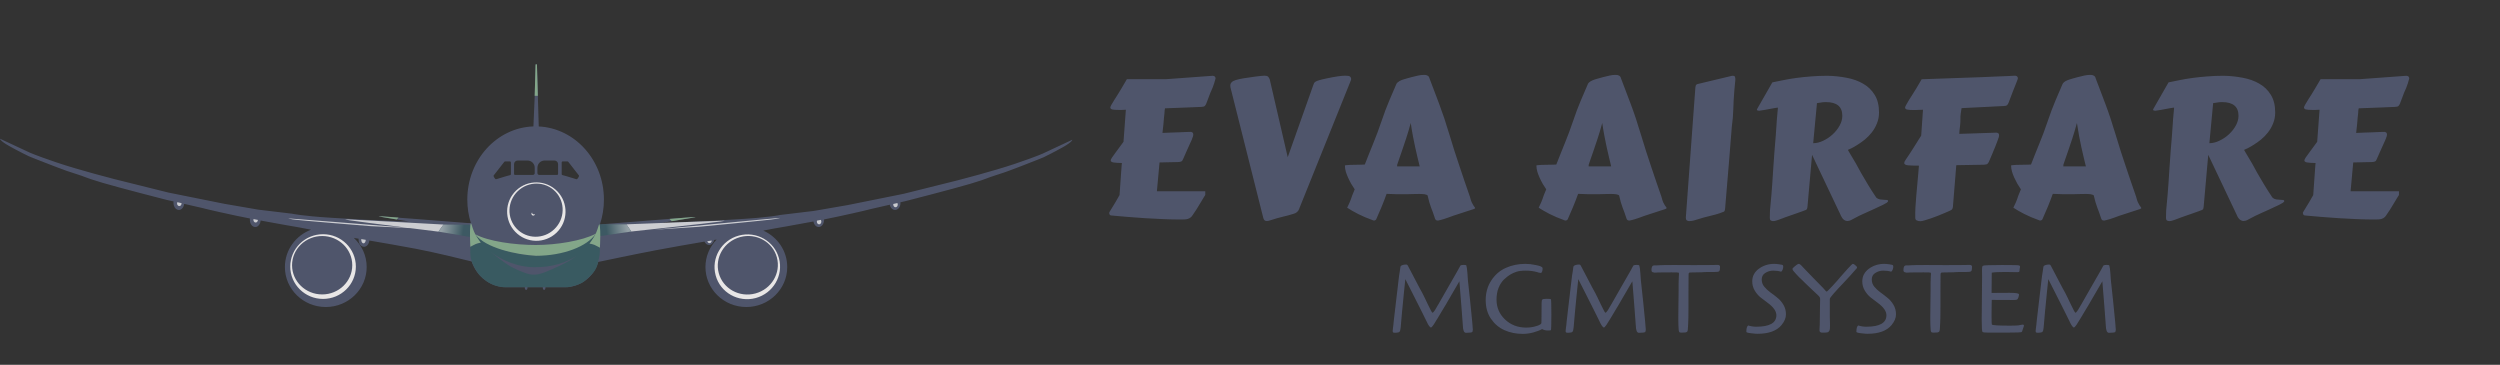 <svg viewBox="0 0 233 34" xmlns="http://www.w3.org/2000/svg">
<rect x="0" y="0" width="233" height="34" fill="#333333" stroke="none"/>
<path fill-rule="evenodd" clip-rule="evenodd" d="M49.962 6H50.045L50.129 8.984L50.21 11.786C53.591 11.949 56.285 14.939 56.285 18.605C56.285 19.419 56.152 20.199 55.908 20.923L56.241 20.914L56.03 20.908C56.03 20.908 64.747 20.208 64.782 20.226C64.788 20.229 64.795 20.231 64.801 20.233C64.808 20.234 64.813 20.235 64.813 20.237C64.813 20.243 64.757 20.253 64.505 20.299L64.444 20.31C64.178 20.358 62.796 20.585 61.659 20.771L62.441 20.75C65.493 20.636 66.225 20.591 68.378 20.458L68.383 20.458L69.082 20.415C71.814 20.247 72.697 20.037 72.697 20.037L75.85 19.659L79.002 19.114L84.215 18.064L89.259 16.805C89.259 16.805 92.537 15.965 94.64 15.252C96.741 14.538 97.246 14.286 97.246 14.286L99.936 13.027C99.936 13.027 99.978 13.194 99.095 13.698C98.213 14.202 97.246 14.664 97.246 14.664C97.246 14.664 96.447 15 95.228 15.462C94.996 15.549 94.803 15.623 94.634 15.688L94.571 15.712L94.564 15.715C93.897 15.971 93.623 16.076 92.832 16.322C92.417 16.452 92.215 16.529 92.005 16.61C91.703 16.726 91.383 16.848 90.394 17.141C88.713 17.638 84.425 18.736 84.425 18.736L83.918 18.852C83.921 18.881 83.923 18.91 83.923 18.94C83.923 19.287 83.698 19.568 83.421 19.568C83.181 19.568 82.98 19.358 82.93 19.078L81.209 19.471C81.209 19.471 80.348 19.702 77.994 20.205C77.619 20.285 77.216 20.368 76.803 20.449L76.803 20.458L76.804 20.463L76.804 20.469L76.804 20.489C76.804 20.859 76.579 21.159 76.302 21.159C76.063 21.159 75.864 20.938 75.812 20.641C73.935 20.996 72.151 21.297 72.151 21.297L71.135 21.492C72.454 22.078 73.37 23.377 73.37 24.886C73.37 26.945 71.664 28.613 69.559 28.613C67.455 28.613 65.749 26.945 65.749 24.886C65.749 23.894 66.145 22.992 66.791 22.325L66.747 22.332L66.564 22.363C66.5 22.636 66.309 22.834 66.084 22.834C65.903 22.834 65.745 22.707 65.656 22.517C64.45 22.722 62.567 23.048 61.179 23.312C59.2 23.687 56.209 24.318 55.757 24.413C55.36 25.785 54.097 26.77 52.619 26.77H51.385H50.835C50.836 26.777 50.836 26.783 50.837 26.789C50.837 26.797 50.837 26.805 50.837 26.812C50.837 26.928 50.781 27.022 50.712 27.022C50.642 27.022 50.586 26.928 50.586 26.812C50.586 26.798 50.587 26.784 50.589 26.77H49.957H49.16C49.161 26.784 49.162 26.798 49.162 26.812C49.162 26.928 49.106 27.022 49.037 27.022C48.967 27.022 48.911 26.928 48.911 26.812C48.911 26.798 48.912 26.784 48.913 26.77H48.621H47.198C45.693 26.77 44.42 25.753 43.963 24.371C43.197 24.179 40.557 23.526 38.74 23.182C37.411 22.931 35.629 22.622 34.422 22.417C34.39 22.747 34.179 23.002 33.923 23.002C33.645 23.002 33.42 22.702 33.42 22.332C33.42 22.303 33.422 22.275 33.424 22.248L33.228 22.215L33.076 22.189L32.973 22.17C33.712 22.85 34.174 23.815 34.174 24.886C34.174 26.945 32.468 28.613 30.363 28.613C28.259 28.613 26.553 26.945 26.553 24.886C26.553 23.3 27.565 21.946 28.993 21.408L27.773 21.174C27.773 21.174 26.1 20.893 24.289 20.553C24.265 20.893 24.05 21.159 23.789 21.159C23.512 21.159 23.287 20.859 23.287 20.489C23.287 20.446 23.29 20.404 23.295 20.363C22.822 20.271 22.359 20.177 21.933 20.086C19.58 19.584 18.719 19.354 18.719 19.354L17.167 19C17.13 19.322 16.922 19.568 16.67 19.568C16.393 19.568 16.168 19.268 16.168 18.898C16.168 18.856 16.171 18.815 16.176 18.775L15.504 18.622C15.504 18.622 11.219 17.527 9.538 17.031C8.549 16.739 8.229 16.617 7.928 16.502H7.928H7.928C7.718 16.421 7.516 16.344 7.101 16.215C6.308 15.968 6.035 15.864 5.362 15.607H5.362C5.179 15.537 4.967 15.456 4.706 15.357C3.488 14.897 2.689 14.562 2.689 14.562C2.689 14.562 1.723 14.101 0.841 13.599C-0.042 13.097 0 12.929 0 12.929L2.689 14.185C2.689 14.185 3.194 14.436 5.294 15.148C7.395 15.859 10.672 16.696 10.672 16.696L15.714 17.952L20.925 18.998L24.076 19.541L27.227 19.918C27.227 19.918 28.11 20.127 30.841 20.294L31.539 20.337L31.542 20.337L31.542 20.337C33.696 20.47 34.427 20.515 37.48 20.628L38.129 20.645C37.074 20.472 35.918 20.281 35.678 20.238L35.617 20.227C35.368 20.181 35.312 20.171 35.312 20.166C35.312 20.164 35.317 20.163 35.324 20.161H35.324C35.33 20.159 35.337 20.157 35.343 20.154C35.373 20.139 41.762 20.645 43.551 20.787L43.89 20.796C43.672 20.108 43.554 19.371 43.554 18.605C43.554 14.908 46.295 11.898 49.715 11.782L49.835 8.984L49.92 6H49.962ZM47.616 16.238V15.129C47.616 15.083 47.579 15.045 47.533 15.045H47.071C47.045 15.045 47.021 15.057 47.005 15.077L46.016 16.344C45.996 16.369 45.992 16.404 46.007 16.433L46.064 16.546C46.066 16.55 46.069 16.555 46.072 16.559L46.157 16.673C46.179 16.701 46.215 16.713 46.249 16.703L47.156 16.427L47.555 16.318C47.591 16.308 47.616 16.275 47.616 16.238ZM48.245 14.961C48.06 14.961 47.91 15.111 47.91 15.296V16.218C47.91 16.264 47.947 16.302 47.993 16.302H49.668C49.761 16.302 49.836 16.227 49.836 16.134V15.632C49.836 15.261 49.536 14.961 49.166 14.961H48.245ZM52.013 15.296C52.013 15.111 51.864 14.961 51.678 14.961H50.757C50.387 14.961 50.087 15.261 50.087 15.632V16.134C50.087 16.227 50.162 16.302 50.255 16.302H51.93C51.976 16.302 52.013 16.264 52.013 16.218V15.296ZM52.348 15.129V16.238C52.348 16.275 52.374 16.308 52.41 16.318L52.809 16.427L53.716 16.703C53.75 16.713 53.786 16.701 53.807 16.673L53.893 16.559L53.895 16.556L53.897 16.553C53.899 16.551 53.9 16.549 53.901 16.546L53.958 16.433C53.972 16.404 53.969 16.369 53.949 16.344L52.96 15.077C52.944 15.057 52.92 15.045 52.894 15.045H52.432C52.386 15.045 52.348 15.083 52.348 15.129ZM111.188 12.705C111.165 12.787 111.121 12.904 111.057 13.057C110.992 13.203 110.916 13.37 110.828 13.558C110.746 13.745 110.655 13.947 110.556 14.164C110.462 14.375 110.368 14.589 110.274 14.806C110.239 14.888 110.207 14.949 110.178 14.99C110.148 15.025 110.102 15.052 110.037 15.069C109.973 15.087 109.882 15.099 109.765 15.104C109.653 15.104 109.495 15.107 109.29 15.113L108.068 15.14L107.822 17.829H112.331V18.172C112.319 18.184 112.27 18.263 112.182 18.409C112.094 18.55 111.991 18.72 111.874 18.919C111.757 19.118 111.634 19.32 111.505 19.525C111.376 19.725 111.268 19.886 111.18 20.009C111.121 20.114 111.054 20.196 110.978 20.255C110.901 20.319 110.816 20.366 110.723 20.395C110.635 20.425 110.535 20.442 110.424 20.448C110.318 20.454 110.201 20.457 110.072 20.457C109.545 20.457 108.994 20.445 108.42 20.422C107.852 20.398 107.283 20.369 106.715 20.334C106.146 20.299 105.59 20.258 105.045 20.211C104.506 20.17 104.005 20.126 103.542 20.079C103.501 20.073 103.463 20.05 103.428 20.009C103.398 19.968 103.384 19.921 103.384 19.868C103.36 19.868 103.375 19.818 103.428 19.719C103.486 19.619 103.565 19.49 103.665 19.332C103.765 19.174 103.873 18.995 103.99 18.796C104.113 18.591 104.23 18.386 104.342 18.181L104.482 16.203C104.506 15.869 104.523 15.62 104.535 15.456C104.553 15.292 104.562 15.204 104.562 15.192C104.21 15.187 103.946 15.169 103.771 15.14C103.601 15.11 103.516 15.046 103.516 14.946C103.516 14.899 103.557 14.812 103.639 14.683C103.727 14.554 103.832 14.407 103.955 14.243C104.078 14.073 104.207 13.898 104.342 13.716C104.482 13.534 104.605 13.367 104.711 13.215L104.931 10.227H104.904C104.775 10.232 104.658 10.238 104.553 10.244H104.263C103.981 10.244 103.779 10.229 103.656 10.2C103.539 10.165 103.48 10.104 103.48 10.016C103.48 9.975 103.516 9.89 103.586 9.761C103.656 9.632 103.744 9.485 103.85 9.321C103.955 9.151 104.066 8.976 104.184 8.794C104.301 8.606 104.406 8.434 104.5 8.275L105.027 7.379H108.701L113.034 7.062C113.04 7.062 113.055 7.065 113.078 7.071C113.107 7.071 113.137 7.08 113.166 7.098C113.195 7.109 113.222 7.133 113.245 7.168C113.274 7.203 113.289 7.253 113.289 7.317L113.157 7.774C113.116 7.903 113.066 8.041 113.008 8.188C112.949 8.328 112.885 8.475 112.814 8.627L112.428 9.646C112.387 9.746 112.34 9.822 112.287 9.875C112.234 9.928 112.123 9.957 111.953 9.963C111.508 9.975 111.01 9.995 110.459 10.024C109.914 10.048 109.287 10.071 108.578 10.095C108.555 10.177 108.543 10.244 108.543 10.297C108.543 10.344 108.537 10.438 108.525 10.578L108.481 10.982C108.47 11.17 108.452 11.372 108.429 11.589C108.405 11.806 108.376 12.072 108.341 12.389C108.64 12.377 108.93 12.365 109.211 12.354C109.498 12.342 109.759 12.333 109.993 12.327C110.228 12.315 110.43 12.307 110.6 12.301C110.775 12.295 110.898 12.292 110.969 12.292C111.016 12.292 111.068 12.31 111.127 12.345C111.186 12.38 111.215 12.447 111.215 12.547C111.215 12.594 111.206 12.646 111.188 12.705ZM121.176 19.227C121.147 19.303 121.118 19.376 121.088 19.446C121.065 19.517 121.033 19.581 120.992 19.64C120.951 19.698 120.898 19.751 120.834 19.798C120.775 19.845 120.699 19.883 120.605 19.912C120.236 20.029 119.87 20.129 119.506 20.211C119.143 20.299 118.777 20.404 118.408 20.527C118.338 20.551 118.276 20.568 118.223 20.58C118.171 20.592 118.121 20.598 118.074 20.598C117.968 20.598 117.892 20.571 117.845 20.519C117.798 20.466 117.763 20.398 117.74 20.316L114.734 8.363C114.687 8.211 114.664 8.085 114.664 7.985C114.664 7.856 114.705 7.751 114.787 7.669C114.869 7.581 115.001 7.511 115.182 7.458C115.37 7.399 115.607 7.347 115.894 7.3C116.187 7.253 116.545 7.2 116.966 7.142C117.171 7.112 117.344 7.092 117.485 7.08C117.626 7.062 117.746 7.054 117.845 7.054C118.015 7.054 118.127 7.083 118.179 7.142C118.238 7.194 118.291 7.279 118.338 7.396L120.016 14.656L122.38 7.985C122.416 7.892 122.445 7.815 122.468 7.757C122.498 7.698 122.547 7.648 122.618 7.607C122.694 7.561 122.805 7.517 122.952 7.476C123.104 7.429 123.321 7.376 123.602 7.317C124.042 7.224 124.405 7.156 124.692 7.115C124.979 7.074 125.211 7.054 125.386 7.054C125.609 7.054 125.753 7.08 125.817 7.133C125.887 7.186 125.922 7.262 125.922 7.361C125.928 7.402 125.92 7.446 125.896 7.493C125.879 7.534 125.858 7.587 125.835 7.651L121.176 19.227ZM125.557 19.358C125.633 19.206 125.712 19.036 125.794 18.849C125.876 18.655 125.952 18.447 126.023 18.225L126.26 17.645C126.154 17.486 126.046 17.316 125.935 17.135C125.829 16.947 125.733 16.757 125.645 16.564C125.557 16.37 125.484 16.177 125.425 15.983C125.372 15.79 125.346 15.602 125.346 15.421C125.346 15.409 125.39 15.4 125.478 15.395C125.571 15.383 125.686 15.374 125.821 15.368C125.961 15.362 126.111 15.359 126.269 15.359C126.433 15.354 126.582 15.351 126.717 15.351C126.858 15.345 126.972 15.342 127.06 15.342L127.2 15.333C127.335 14.981 127.467 14.648 127.596 14.331C127.725 14.015 127.854 13.695 127.983 13.373C128.112 13.051 128.24 12.723 128.369 12.389C128.498 12.049 128.627 11.685 128.756 11.299C129.002 10.572 129.242 9.934 129.477 9.383C129.711 8.832 129.931 8.319 130.136 7.845C130.159 7.786 130.197 7.733 130.25 7.687C130.309 7.634 130.37 7.59 130.435 7.555C130.499 7.52 130.561 7.49 130.619 7.467C130.684 7.443 130.734 7.426 130.769 7.414C130.792 7.408 130.88 7.382 131.032 7.335C131.191 7.288 131.369 7.238 131.569 7.186C131.768 7.133 131.964 7.086 132.157 7.045C132.357 7.004 132.515 6.983 132.632 6.983H132.79C132.884 6.983 132.972 7.007 133.054 7.054C133.142 7.095 133.2 7.18 133.23 7.309C133.511 8.029 133.81 8.817 134.126 9.673C134.448 10.523 134.762 11.46 135.067 12.485C135.231 13.036 135.392 13.558 135.55 14.05C135.708 14.542 135.866 15.023 136.025 15.491L136.499 16.898C136.663 17.366 136.83 17.85 137 18.348C137.053 18.559 137.106 18.726 137.158 18.849C137.217 18.972 137.27 19.068 137.317 19.139C137.363 19.209 137.402 19.262 137.431 19.297C137.46 19.326 137.475 19.358 137.475 19.394C137.475 19.429 137.419 19.464 137.308 19.499L135.418 20.114C135.278 20.167 135.134 20.22 134.988 20.273C134.841 20.325 134.703 20.372 134.574 20.413C134.446 20.454 134.331 20.486 134.232 20.51C134.138 20.539 134.071 20.554 134.029 20.554H133.977C133.895 20.554 133.836 20.527 133.801 20.475C133.766 20.428 133.742 20.381 133.731 20.334C133.672 20.141 133.613 19.968 133.555 19.815C133.496 19.657 133.438 19.502 133.379 19.35L133.212 18.849C133.159 18.673 133.107 18.465 133.054 18.225C133.042 18.195 133.01 18.172 132.957 18.154C132.904 18.131 132.84 18.113 132.764 18.102C132.694 18.09 132.617 18.084 132.535 18.084C132.453 18.078 132.377 18.075 132.307 18.075C132.084 18.075 131.903 18.078 131.762 18.084C131.627 18.084 131.507 18.087 131.402 18.093C131.296 18.093 131.194 18.096 131.094 18.102H130.742H130.215C130.039 18.096 129.878 18.09 129.732 18.084L129.231 18.066C129.078 18.488 128.926 18.884 128.774 19.253C128.621 19.622 128.457 20.003 128.281 20.395C128.27 20.442 128.24 20.48 128.194 20.51C128.153 20.539 128.109 20.554 128.062 20.554C128.027 20.554 128.006 20.551 128 20.545C127.432 20.34 126.954 20.138 126.568 19.939C126.181 19.739 125.844 19.546 125.557 19.358ZM131.481 11.457C131.34 11.979 131.199 12.453 131.059 12.881C130.924 13.303 130.798 13.678 130.681 14.006C130.57 14.334 130.473 14.612 130.391 14.841C130.309 15.063 130.25 15.236 130.215 15.359V15.438C130.215 15.474 130.212 15.497 130.206 15.509H132.316C132.251 15.222 132.181 14.932 132.105 14.639C132.034 14.346 131.964 14.038 131.894 13.716C131.823 13.394 131.753 13.048 131.683 12.679C131.613 12.31 131.545 11.902 131.481 11.457ZM143.406 19.358C143.482 19.206 143.561 19.036 143.643 18.849C143.725 18.655 143.801 18.447 143.871 18.225L144.109 17.645C144.003 17.486 143.895 17.316 143.784 17.135C143.678 16.947 143.581 16.757 143.494 16.564C143.406 16.37 143.332 16.177 143.274 15.983C143.221 15.79 143.195 15.602 143.195 15.421C143.195 15.409 143.239 15.4 143.327 15.395C143.42 15.383 143.535 15.374 143.669 15.368C143.81 15.362 143.959 15.359 144.118 15.359C144.282 15.354 144.431 15.351 144.566 15.351C144.706 15.345 144.821 15.342 144.909 15.342L145.049 15.333C145.184 14.981 145.316 14.648 145.445 14.331C145.574 14.015 145.703 13.695 145.831 13.373C145.96 13.051 146.089 12.723 146.218 12.389C146.347 12.049 146.476 11.685 146.605 11.299C146.851 10.572 147.091 9.934 147.326 9.383C147.56 8.832 147.78 8.319 147.985 7.845C148.008 7.786 148.046 7.733 148.099 7.687C148.158 7.634 148.219 7.59 148.284 7.555C148.348 7.52 148.41 7.49 148.468 7.467C148.533 7.443 148.582 7.426 148.618 7.414C148.641 7.408 148.729 7.382 148.881 7.335C149.039 7.288 149.218 7.238 149.417 7.186C149.617 7.133 149.813 7.086 150.006 7.045C150.205 7.004 150.364 6.983 150.481 6.983H150.639C150.733 6.983 150.821 7.007 150.903 7.054C150.991 7.095 151.049 7.18 151.079 7.309C151.36 8.029 151.659 8.817 151.975 9.673C152.297 10.523 152.611 11.46 152.915 12.485C153.079 13.036 153.241 13.558 153.399 14.05C153.557 14.542 153.715 15.023 153.873 15.491L154.348 16.898C154.512 17.366 154.679 17.85 154.849 18.348C154.902 18.559 154.954 18.726 155.007 18.849C155.066 18.972 155.119 19.068 155.165 19.139C155.212 19.209 155.25 19.262 155.28 19.297C155.309 19.326 155.324 19.358 155.324 19.394C155.324 19.429 155.268 19.464 155.157 19.499L153.267 20.114C153.126 20.167 152.983 20.22 152.836 20.273C152.69 20.325 152.552 20.372 152.423 20.413C152.294 20.454 152.18 20.486 152.08 20.51C151.987 20.539 151.919 20.554 151.878 20.554H151.826C151.744 20.554 151.685 20.527 151.65 20.475C151.615 20.428 151.591 20.381 151.579 20.334C151.521 20.141 151.462 19.968 151.404 19.815C151.345 19.657 151.287 19.502 151.228 19.35L151.061 18.849C151.008 18.673 150.955 18.465 150.903 18.225C150.891 18.195 150.859 18.172 150.806 18.154C150.753 18.131 150.689 18.113 150.613 18.102C150.542 18.09 150.466 18.084 150.384 18.084C150.302 18.078 150.226 18.075 150.156 18.075C149.933 18.075 149.751 18.078 149.611 18.084C149.476 18.084 149.356 18.087 149.25 18.093C149.145 18.093 149.042 18.096 148.943 18.102H148.591H148.064C147.888 18.096 147.727 18.09 147.58 18.084L147.079 18.066C146.927 18.488 146.775 18.884 146.622 19.253C146.47 19.622 146.306 20.003 146.13 20.395C146.119 20.442 146.089 20.48 146.042 20.51C146.001 20.539 145.957 20.554 145.911 20.554C145.875 20.554 145.855 20.551 145.849 20.545C145.281 20.34 144.803 20.138 144.416 19.939C144.03 19.739 143.693 19.546 143.406 19.358ZM149.329 11.457C149.189 11.979 149.048 12.453 148.908 12.881C148.773 13.303 148.647 13.678 148.53 14.006C148.418 14.334 148.322 14.612 148.24 14.841C148.158 15.063 148.099 15.236 148.064 15.359V15.438C148.064 15.474 148.061 15.497 148.055 15.509H150.164C150.1 15.222 150.03 14.932 149.954 14.639C149.883 14.346 149.813 14.038 149.743 13.716C149.672 13.394 149.602 13.048 149.532 12.679C149.461 12.31 149.394 11.902 149.329 11.457ZM157.12 20.281L157.56 14.27C157.706 12.254 157.814 10.774 157.885 9.831C157.955 8.888 157.99 8.419 157.99 8.425C157.996 8.319 158.002 8.231 158.008 8.161C158.014 8.091 158.025 8.032 158.043 7.985C158.061 7.938 158.084 7.903 158.113 7.88C158.143 7.856 158.187 7.839 158.245 7.827L161.286 7.098C161.362 7.074 161.441 7.062 161.523 7.062C161.605 7.062 161.661 7.089 161.69 7.142C161.72 7.188 161.734 7.288 161.734 7.44C161.693 7.804 161.661 8.144 161.638 8.46C161.614 8.776 161.594 9.078 161.576 9.365C161.564 9.652 161.553 9.931 161.541 10.2C161.529 10.464 161.515 10.727 161.497 10.991C161.462 11.278 161.43 11.565 161.4 11.852C161.377 12.14 161.354 12.438 161.33 12.749C161.307 13.054 161.28 13.379 161.251 13.725C161.228 14.065 161.198 14.437 161.163 14.841L160.776 19.473C160.771 19.525 160.759 19.578 160.741 19.631C160.729 19.678 160.691 19.716 160.627 19.745C160.621 19.745 160.586 19.757 160.521 19.78C160.457 19.804 160.372 19.836 160.267 19.877C160.161 19.912 160.038 19.95 159.897 19.991C159.757 20.032 159.607 20.07 159.449 20.105C159.186 20.164 158.954 20.223 158.755 20.281C158.562 20.34 158.389 20.393 158.236 20.439C158.084 20.492 157.943 20.533 157.814 20.562C157.686 20.592 157.557 20.606 157.428 20.606C157.34 20.606 157.267 20.583 157.208 20.536C157.149 20.489 157.12 20.404 157.12 20.281ZM168.453 19.297C168.447 19.35 168.435 19.402 168.418 19.455C168.406 19.502 168.368 19.54 168.303 19.569C168.28 19.581 168.163 19.625 167.952 19.701C167.747 19.771 167.506 19.856 167.231 19.956L166.422 20.237C166.159 20.337 165.957 20.413 165.816 20.466C165.746 20.495 165.658 20.524 165.552 20.554C165.453 20.589 165.353 20.606 165.254 20.606C165.171 20.606 165.098 20.586 165.034 20.545C164.975 20.504 164.946 20.428 164.946 20.316C164.946 20.059 164.952 19.824 164.963 19.613C164.981 19.396 165.002 19.171 165.025 18.936C165.048 18.702 165.072 18.444 165.095 18.163C165.125 17.876 165.151 17.536 165.174 17.144C165.204 16.628 165.236 16.133 165.271 15.658C165.306 15.178 165.341 14.68 165.377 14.164L165.5 12.661C165.517 12.415 165.535 12.166 165.552 11.914C165.57 11.656 165.587 11.393 165.605 11.123L165.702 10.051C165.702 10.039 165.684 10.033 165.649 10.033C165.602 10.033 165.523 10.045 165.412 10.068C165.3 10.086 165.169 10.109 165.016 10.139C164.864 10.168 164.694 10.2 164.506 10.235C164.325 10.265 164.137 10.294 163.944 10.323C163.897 10.323 163.85 10.315 163.803 10.297C163.762 10.273 163.742 10.247 163.742 10.218C163.742 10.194 163.748 10.177 163.759 10.165L165.183 7.678C165.505 7.607 165.851 7.537 166.22 7.467C166.595 7.391 166.997 7.323 167.424 7.265C167.852 7.206 168.306 7.159 168.787 7.124C169.267 7.083 169.777 7.062 170.316 7.062C170.925 7.074 171.517 7.136 172.091 7.247C172.671 7.353 173.184 7.534 173.629 7.792C174.081 8.044 174.441 8.39 174.711 8.829C174.986 9.263 175.124 9.813 175.124 10.481C175.124 10.851 175.059 11.19 174.93 11.501C174.807 11.812 174.646 12.093 174.447 12.345C174.254 12.591 174.04 12.81 173.805 13.004C173.571 13.191 173.345 13.352 173.129 13.487C172.918 13.622 172.73 13.73 172.566 13.812C172.402 13.889 172.291 13.938 172.232 13.962C172.232 13.974 172.235 13.988 172.241 14.006C172.253 14.023 172.273 14.059 172.302 14.111C172.332 14.158 172.373 14.229 172.425 14.322C172.484 14.41 172.557 14.533 172.645 14.691C172.739 14.832 172.85 15.02 172.979 15.254C173.108 15.488 173.26 15.767 173.436 16.089C173.618 16.405 173.826 16.76 174.06 17.152C174.295 17.545 174.564 17.967 174.869 18.418C174.968 18.506 175.083 18.561 175.212 18.585C175.34 18.602 175.461 18.614 175.572 18.62C175.683 18.62 175.777 18.626 175.853 18.638C175.929 18.644 175.967 18.679 175.967 18.743C175.967 18.79 175.918 18.846 175.818 18.91C175.724 18.969 175.613 19.03 175.484 19.095C175.355 19.159 175.223 19.221 175.088 19.279C174.96 19.338 174.86 19.385 174.79 19.42C174.649 19.49 174.503 19.558 174.35 19.622C174.198 19.686 174.034 19.76 173.858 19.842C173.682 19.918 173.486 20.009 173.269 20.114C173.058 20.22 172.818 20.346 172.548 20.492C172.478 20.533 172.411 20.56 172.346 20.571C172.288 20.589 172.232 20.598 172.179 20.598C172.074 20.598 171.983 20.571 171.907 20.519C171.831 20.472 171.766 20.413 171.713 20.343C171.661 20.273 171.617 20.199 171.582 20.123C171.552 20.053 171.526 19.994 171.503 19.947L168.883 14.428L168.453 19.297ZM168.989 13.347C169.288 13.347 169.598 13.271 169.921 13.118C170.243 12.966 170.536 12.77 170.799 12.529C171.063 12.289 171.28 12.017 171.45 11.712C171.62 11.407 171.705 11.1 171.705 10.789C171.705 9.939 171.195 9.515 170.175 9.515C169.982 9.515 169.821 9.529 169.692 9.559C169.563 9.582 169.446 9.6 169.34 9.611L168.989 13.347ZM186.289 12.775C186.266 12.863 186.222 12.989 186.157 13.153C186.093 13.317 186.02 13.505 185.938 13.716C185.856 13.921 185.765 14.141 185.665 14.375C185.566 14.604 185.469 14.829 185.375 15.052C185.334 15.151 185.284 15.225 185.226 15.271C185.173 15.318 185.062 15.345 184.892 15.351L182.325 15.395L182.009 19.297C182.003 19.35 181.988 19.402 181.965 19.455C181.942 19.502 181.906 19.54 181.86 19.569C181.842 19.581 181.772 19.616 181.649 19.675C181.531 19.727 181.382 19.792 181.2 19.868C181.019 19.944 180.82 20.026 180.603 20.114C180.386 20.202 180.172 20.281 179.961 20.352C179.75 20.428 179.557 20.489 179.381 20.536C179.205 20.589 179.068 20.615 178.968 20.615C178.851 20.615 178.742 20.592 178.643 20.545C178.549 20.504 178.502 20.416 178.502 20.281C178.496 19.988 178.502 19.666 178.52 19.314C178.543 18.957 178.57 18.597 178.599 18.233C178.628 17.864 178.66 17.504 178.696 17.152C178.731 16.795 178.76 16.47 178.783 16.177L178.845 15.438C178.353 15.438 178.001 15.427 177.79 15.403C177.579 15.374 177.474 15.304 177.474 15.192C177.474 15.116 177.518 15.017 177.606 14.894C177.729 14.724 177.866 14.519 178.019 14.278C178.177 14.038 178.326 13.804 178.467 13.575C178.613 13.347 178.739 13.145 178.845 12.969C178.956 12.793 179.027 12.685 179.056 12.644L179.223 10.227C179.112 10.227 179.015 10.229 178.933 10.235C178.851 10.235 178.775 10.238 178.704 10.244C178.64 10.244 178.578 10.247 178.52 10.253H178.335C178.054 10.253 177.852 10.238 177.729 10.209C177.612 10.174 177.553 10.112 177.553 10.024C177.553 9.983 177.588 9.898 177.658 9.77C177.729 9.641 177.814 9.494 177.913 9.33C178.019 9.16 178.13 8.984 178.247 8.803C178.37 8.615 178.479 8.442 178.572 8.284L179.1 7.388L183.099 7.247C183.614 7.229 184.127 7.212 184.637 7.194C185.147 7.171 185.615 7.15 186.043 7.133C186.477 7.115 186.849 7.101 187.159 7.089C187.47 7.071 187.687 7.06 187.81 7.054C187.816 7.054 187.83 7.057 187.854 7.062C187.883 7.062 187.912 7.071 187.942 7.089C187.971 7.101 187.997 7.124 188.021 7.159C188.05 7.194 188.065 7.244 188.065 7.309C188.065 7.344 188.024 7.461 187.942 7.66C187.86 7.859 187.742 8.155 187.59 8.548L187.203 9.567C187.162 9.667 187.115 9.743 187.063 9.796C187.01 9.849 186.899 9.878 186.729 9.884C186.529 9.89 186.327 9.898 186.122 9.91C185.917 9.922 185.706 9.934 185.489 9.945L182.818 10.077C182.782 10.306 182.756 10.476 182.738 10.587C182.727 10.698 182.718 10.792 182.712 10.868V11.088C182.712 11.158 182.709 11.273 182.703 11.431C182.697 11.542 182.689 11.636 182.677 11.712C182.671 11.788 182.662 11.864 182.651 11.94C182.645 12.011 182.636 12.087 182.624 12.169C182.618 12.251 182.613 12.354 182.607 12.477C182.993 12.465 183.371 12.453 183.74 12.441C184.115 12.43 184.458 12.418 184.769 12.406C185.085 12.395 185.358 12.386 185.586 12.38C185.815 12.368 185.976 12.362 186.07 12.362C186.116 12.362 186.169 12.38 186.228 12.415C186.286 12.45 186.316 12.518 186.316 12.617C186.316 12.664 186.307 12.717 186.289 12.775ZM187.646 19.358C187.722 19.206 187.802 19.036 187.884 18.849C187.966 18.655 188.042 18.447 188.112 18.225L188.349 17.645C188.244 17.486 188.136 17.316 188.024 17.135C187.919 16.947 187.822 16.757 187.734 16.564C187.646 16.37 187.573 16.177 187.514 15.983C187.462 15.79 187.435 15.602 187.435 15.421C187.435 15.409 187.479 15.4 187.567 15.395C187.661 15.383 187.775 15.374 187.91 15.368C188.051 15.362 188.2 15.359 188.358 15.359C188.522 15.354 188.672 15.351 188.806 15.351C188.947 15.345 189.061 15.342 189.149 15.342L189.29 15.333C189.425 14.981 189.556 14.648 189.685 14.331C189.814 14.015 189.943 13.695 190.072 13.373C190.201 13.051 190.33 12.723 190.459 12.389C190.588 12.049 190.717 11.685 190.846 11.299C191.092 10.572 191.332 9.934 191.566 9.383C191.801 8.832 192.02 8.319 192.225 7.845C192.249 7.786 192.287 7.733 192.34 7.687C192.398 7.634 192.46 7.59 192.524 7.555C192.589 7.52 192.65 7.49 192.709 7.467C192.773 7.443 192.823 7.426 192.858 7.414C192.882 7.408 192.97 7.382 193.122 7.335C193.28 7.288 193.459 7.238 193.658 7.186C193.857 7.133 194.054 7.086 194.247 7.045C194.446 7.004 194.604 6.983 194.721 6.983H194.88C194.973 6.983 195.061 7.007 195.143 7.054C195.231 7.095 195.29 7.18 195.319 7.309C195.6 8.029 195.899 8.817 196.216 9.673C196.538 10.523 196.851 11.46 197.156 12.485C197.32 13.036 197.481 13.558 197.639 14.05C197.798 14.542 197.956 15.023 198.114 15.491L198.589 16.898C198.753 17.366 198.92 17.85 199.09 18.348C199.142 18.559 199.195 18.726 199.248 18.849C199.306 18.972 199.359 19.068 199.406 19.139C199.453 19.209 199.491 19.262 199.52 19.297C199.55 19.326 199.564 19.358 199.564 19.394C199.564 19.429 199.509 19.464 199.397 19.499L197.508 20.114C197.367 20.167 197.223 20.22 197.077 20.273C196.93 20.325 196.793 20.372 196.664 20.413C196.535 20.454 196.421 20.486 196.321 20.51C196.227 20.539 196.16 20.554 196.119 20.554H196.066C195.984 20.554 195.926 20.527 195.89 20.475C195.855 20.428 195.832 20.381 195.82 20.334C195.762 20.141 195.703 19.968 195.644 19.815C195.586 19.657 195.527 19.502 195.469 19.35L195.302 18.849C195.249 18.673 195.196 18.465 195.143 18.225C195.132 18.195 195.099 18.172 195.047 18.154C194.994 18.131 194.929 18.113 194.853 18.102C194.783 18.09 194.707 18.084 194.625 18.084C194.543 18.078 194.467 18.075 194.396 18.075C194.174 18.075 193.992 18.078 193.851 18.084C193.717 18.084 193.596 18.087 193.491 18.093C193.386 18.093 193.283 18.096 193.183 18.102H192.832H192.304C192.129 18.096 191.968 18.09 191.821 18.084L191.32 18.066C191.168 18.488 191.015 18.884 190.863 19.253C190.711 19.622 190.547 20.003 190.371 20.395C190.359 20.442 190.33 20.48 190.283 20.51C190.242 20.539 190.198 20.554 190.151 20.554C190.116 20.554 190.096 20.551 190.09 20.545C189.521 20.34 189.044 20.138 188.657 19.939C188.27 19.739 187.933 19.546 187.646 19.358ZM193.57 11.457C193.429 11.979 193.289 12.453 193.148 12.881C193.013 13.303 192.887 13.678 192.77 14.006C192.659 14.334 192.562 14.612 192.48 14.841C192.398 15.063 192.34 15.236 192.304 15.359V15.438C192.304 15.474 192.302 15.497 192.296 15.509H194.405C194.341 15.222 194.27 14.932 194.194 14.639C194.124 14.346 194.054 14.038 193.983 13.716C193.913 13.394 193.843 13.048 193.772 12.679C193.702 12.31 193.635 11.902 193.57 11.457ZM205.377 19.297C205.371 19.35 205.36 19.402 205.342 19.455C205.33 19.502 205.292 19.54 205.228 19.569C205.204 19.581 205.087 19.625 204.876 19.701C204.671 19.771 204.431 19.856 204.156 19.956L203.347 20.237C203.083 20.337 202.881 20.413 202.741 20.466C202.67 20.495 202.582 20.524 202.477 20.554C202.377 20.589 202.278 20.606 202.178 20.606C202.096 20.606 202.023 20.586 201.958 20.545C201.9 20.504 201.871 20.428 201.871 20.316C201.871 20.059 201.876 19.824 201.888 19.613C201.906 19.396 201.926 19.171 201.95 18.936C201.973 18.702 201.996 18.444 202.02 18.163C202.049 17.876 202.076 17.536 202.099 17.144C202.128 16.628 202.161 16.133 202.196 15.658C202.231 15.178 202.266 14.68 202.301 14.164L202.424 12.661C202.442 12.415 202.459 12.166 202.477 11.914C202.495 11.656 202.512 11.393 202.53 11.123L202.626 10.051C202.626 10.039 202.609 10.033 202.574 10.033C202.527 10.033 202.448 10.045 202.336 10.068C202.225 10.086 202.093 10.109 201.941 10.139C201.788 10.168 201.619 10.2 201.431 10.235C201.249 10.265 201.062 10.294 200.869 10.323C200.822 10.323 200.775 10.315 200.728 10.297C200.687 10.273 200.666 10.247 200.666 10.218C200.666 10.194 200.672 10.177 200.684 10.165L202.108 7.678C202.43 7.607 202.776 7.537 203.145 7.467C203.52 7.391 203.921 7.323 204.349 7.265C204.777 7.206 205.231 7.159 205.711 7.124C206.192 7.083 206.702 7.062 207.241 7.062C207.85 7.074 208.442 7.136 209.016 7.247C209.596 7.353 210.109 7.534 210.554 7.792C211.005 8.044 211.366 8.39 211.635 8.829C211.911 9.263 212.048 9.813 212.048 10.481C212.048 10.851 211.984 11.19 211.855 11.501C211.732 11.812 211.571 12.093 211.371 12.345C211.178 12.591 210.964 12.81 210.73 13.004C210.496 13.191 210.27 13.352 210.053 13.487C209.842 13.622 209.655 13.73 209.491 13.812C209.327 13.889 209.215 13.938 209.157 13.962C209.157 13.974 209.16 13.988 209.165 14.006C209.177 14.023 209.198 14.059 209.227 14.111C209.256 14.158 209.297 14.229 209.35 14.322C209.409 14.41 209.482 14.533 209.57 14.691C209.663 14.832 209.775 15.02 209.904 15.254C210.033 15.488 210.185 15.767 210.361 16.089C210.542 16.405 210.75 16.76 210.985 17.152C211.219 17.545 211.489 17.967 211.793 18.418C211.893 18.506 212.007 18.561 212.136 18.585C212.265 18.602 212.385 18.614 212.496 18.62C212.608 18.62 212.702 18.626 212.778 18.638C212.854 18.644 212.892 18.679 212.892 18.743C212.892 18.79 212.842 18.846 212.743 18.91C212.649 18.969 212.538 19.03 212.409 19.095C212.28 19.159 212.148 19.221 212.013 19.279C211.884 19.338 211.785 19.385 211.714 19.42C211.574 19.49 211.427 19.558 211.275 19.622C211.122 19.686 210.958 19.76 210.783 19.842C210.607 19.918 210.411 20.009 210.194 20.114C209.983 20.22 209.743 20.346 209.473 20.492C209.403 20.533 209.335 20.56 209.271 20.571C209.212 20.589 209.157 20.598 209.104 20.598C208.998 20.598 208.908 20.571 208.831 20.519C208.755 20.472 208.691 20.413 208.638 20.343C208.585 20.273 208.541 20.199 208.506 20.123C208.477 20.053 208.451 19.994 208.427 19.947L205.808 14.428L205.377 19.297ZM205.913 13.347C206.212 13.347 206.523 13.271 206.845 13.118C207.167 12.966 207.46 12.77 207.724 12.529C207.988 12.289 208.204 12.017 208.374 11.712C208.544 11.407 208.629 11.1 208.629 10.789C208.629 9.939 208.12 9.515 207.1 9.515C206.907 9.515 206.746 9.529 206.617 9.559C206.488 9.582 206.371 9.6 206.265 9.611L205.913 13.347ZM222.44 12.705C222.417 12.787 222.373 12.904 222.309 13.057C222.244 13.203 222.168 13.37 222.08 13.558C221.998 13.745 221.907 13.947 221.808 14.164C221.714 14.375 221.62 14.589 221.526 14.806C221.491 14.888 221.459 14.949 221.43 14.99C221.4 15.025 221.354 15.052 221.289 15.069C221.225 15.087 221.134 15.099 221.017 15.104C220.905 15.104 220.747 15.107 220.542 15.113L219.32 15.14L219.074 17.829H223.583V18.172C223.571 18.184 223.521 18.263 223.434 18.409C223.346 18.55 223.243 18.72 223.126 18.919C223.009 19.118 222.886 19.32 222.757 19.525C222.628 19.725 222.52 19.886 222.432 20.009C222.373 20.114 222.306 20.196 222.229 20.255C222.153 20.319 222.068 20.366 221.975 20.395C221.887 20.425 221.787 20.442 221.676 20.448C221.57 20.454 221.453 20.457 221.324 20.457C220.797 20.457 220.246 20.445 219.672 20.422C219.104 20.398 218.535 20.369 217.967 20.334C217.398 20.299 216.842 20.258 216.297 20.211C215.758 20.17 215.257 20.126 214.794 20.079C214.753 20.073 214.715 20.05 214.68 20.009C214.65 19.968 214.636 19.921 214.636 19.868C214.612 19.868 214.627 19.818 214.68 19.719C214.738 19.619 214.817 19.49 214.917 19.332C215.017 19.174 215.125 18.995 215.242 18.796C215.365 18.591 215.482 18.386 215.594 18.181L215.734 16.203C215.758 15.869 215.775 15.62 215.787 15.456C215.805 15.292 215.813 15.204 215.813 15.192C215.462 15.187 215.198 15.169 215.022 15.14C214.853 15.11 214.768 15.046 214.768 14.946C214.768 14.899 214.809 14.812 214.891 14.683C214.979 14.554 215.084 14.407 215.207 14.243C215.33 14.073 215.459 13.898 215.594 13.716C215.734 13.534 215.857 13.367 215.963 13.215L216.183 10.227H216.156C216.027 10.232 215.91 10.238 215.805 10.244H215.515C215.233 10.244 215.031 10.229 214.908 10.2C214.791 10.165 214.732 10.104 214.732 10.016C214.732 9.975 214.768 9.89 214.838 9.761C214.908 9.632 214.996 9.485 215.102 9.321C215.207 9.151 215.318 8.976 215.436 8.794C215.553 8.606 215.658 8.434 215.752 8.275L216.279 7.379H219.953L224.286 7.062C224.292 7.062 224.307 7.065 224.33 7.071C224.359 7.071 224.389 7.08 224.418 7.098C224.447 7.109 224.474 7.133 224.497 7.168C224.526 7.203 224.541 7.253 224.541 7.317L224.409 7.774C224.368 7.903 224.318 8.041 224.26 8.188C224.201 8.328 224.137 8.475 224.066 8.627L223.68 9.646C223.639 9.746 223.592 9.822 223.539 9.875C223.486 9.928 223.375 9.957 223.205 9.963C222.76 9.975 222.262 9.995 221.711 10.024C221.166 10.048 220.539 10.071 219.83 10.095C219.807 10.177 219.795 10.244 219.795 10.297C219.795 10.344 219.789 10.438 219.777 10.578L219.733 10.982C219.722 11.17 219.704 11.372 219.681 11.589C219.657 11.806 219.628 12.072 219.593 12.389C219.892 12.377 220.182 12.365 220.463 12.354C220.75 12.342 221.011 12.333 221.245 12.327C221.479 12.315 221.682 12.307 221.852 12.301C222.027 12.295 222.15 12.292 222.221 12.292C222.268 12.292 222.32 12.31 222.379 12.345C222.438 12.38 222.467 12.447 222.467 12.547C222.467 12.594 222.458 12.646 222.44 12.705ZM131.12 24.664L131.03 24.655C130.898 24.655 130.781 24.676 130.679 24.718C130.577 24.76 130.523 24.817 130.517 24.889C130.517 24.955 130.496 25.105 130.454 25.339C130.412 25.567 130.379 25.798 130.355 26.032C130.331 26.26 130.256 26.893 130.13 27.931C130.004 28.963 129.926 29.632 129.896 29.938C129.872 30.238 129.848 30.451 129.824 30.577C129.806 30.703 129.797 30.799 129.797 30.865C129.803 30.931 129.821 30.973 129.851 30.991C129.881 31.009 129.971 31.015 130.121 31.009C130.271 31.003 130.373 30.976 130.427 30.928C130.487 30.874 130.526 30.733 130.544 30.505L130.67 29.065C130.7 28.723 130.757 28.138 130.841 27.31C130.931 26.476 130.976 26.044 130.976 26.014C131.006 26.08 131.186 26.434 131.516 27.076C131.846 27.718 132.155 28.33 132.443 28.912C132.737 29.488 132.908 29.833 132.956 29.947C133.004 30.061 133.07 30.187 133.154 30.325C133.244 30.457 133.313 30.523 133.361 30.523C133.409 30.523 133.493 30.436 133.613 30.262C133.733 30.082 133.88 29.845 134.054 29.551C134.228 29.251 134.369 29.014 134.477 28.84C134.591 28.666 134.849 28.228 135.251 27.526C135.659 26.818 135.914 26.38 136.016 26.212C136.034 26.368 136.091 27.079 136.187 28.345C136.289 29.611 136.34 30.283 136.34 30.361C136.352 30.799 136.448 31.018 136.628 31.018C136.958 31.012 137.147 30.991 137.195 30.955C137.243 30.919 137.267 30.835 137.267 30.703C137.267 30.565 137.186 29.704 137.024 28.12C136.892 26.872 136.82 26.203 136.808 26.113C136.802 26.017 136.787 25.801 136.763 25.465C136.739 25.129 136.706 24.889 136.664 24.745C136.628 24.703 136.541 24.685 136.403 24.691C136.265 24.691 136.169 24.709 136.115 24.745L135.845 25.24C135.647 25.576 135.332 26.125 134.9 26.887C134.474 27.643 134.198 28.126 134.072 28.336C133.946 28.546 133.868 28.678 133.838 28.732C133.808 28.786 133.781 28.834 133.757 28.876C133.733 28.912 133.703 28.954 133.667 29.002C133.637 29.044 133.607 29.08 133.577 29.11C133.553 29.134 133.529 29.146 133.505 29.146C133.481 29.146 133.43 29.071 133.352 28.921C133.274 28.771 133.184 28.591 133.082 28.381C132.98 28.171 132.875 27.952 132.767 27.724C132.659 27.49 132.506 27.199 132.308 26.851C131.72 25.717 131.366 25.042 131.246 24.826C131.234 24.802 131.225 24.787 131.219 24.781C131.219 24.769 131.213 24.754 131.201 24.736C131.189 24.718 131.18 24.709 131.174 24.709L131.147 24.682C131.135 24.67 131.126 24.664 131.12 24.664ZM143.75 27.913C143.702 27.949 143.678 28.057 143.678 28.237L143.669 29.515L143.66 30.1C143.66 30.196 143.507 30.292 143.201 30.388C142.901 30.484 142.58 30.532 142.238 30.532C141.458 30.532 140.801 30.28 140.267 29.776C139.739 29.272 139.475 28.654 139.475 27.922C139.475 27.52 139.538 27.157 139.664 26.833C139.796 26.509 139.964 26.248 140.168 26.05C140.378 25.852 140.573 25.699 140.753 25.591C140.933 25.483 141.125 25.396 141.329 25.33C141.539 25.258 141.83 25.222 142.202 25.222C142.574 25.222 142.925 25.267 143.255 25.357L143.39 25.402C143.474 25.426 143.543 25.438 143.597 25.438C143.651 25.438 143.693 25.396 143.723 25.312C143.753 25.222 143.768 25.147 143.768 25.087V24.97C143.738 24.868 143.537 24.781 143.165 24.709C142.799 24.631 142.469 24.592 142.175 24.592C141.503 24.592 140.891 24.718 140.339 24.97C139.787 25.216 139.337 25.606 138.989 26.14C138.641 26.668 138.467 27.277 138.467 27.967C138.467 28.651 138.632 29.233 138.962 29.713C139.292 30.193 139.712 30.547 140.222 30.775C140.738 31.003 141.305 31.117 141.923 31.117C142.247 31.117 142.577 31.072 142.913 30.982C143.255 30.886 143.525 30.781 143.723 30.667C143.891 30.757 144.062 30.802 144.236 30.802C144.41 30.802 144.512 30.793 144.542 30.775C144.572 30.751 144.587 30.271 144.587 29.335C144.587 28.393 144.572 27.91 144.542 27.886C144.518 27.862 144.392 27.85 144.164 27.85C143.936 27.85 143.798 27.871 143.75 27.913ZM147.239 24.664L147.149 24.655C147.017 24.655 146.9 24.676 146.798 24.718C146.696 24.76 146.642 24.817 146.636 24.889C146.636 24.955 146.615 25.105 146.573 25.339C146.531 25.567 146.498 25.798 146.474 26.032C146.45 26.26 146.375 26.893 146.249 27.931C146.123 28.963 146.045 29.632 146.015 29.938C145.991 30.238 145.967 30.451 145.943 30.577C145.925 30.703 145.916 30.799 145.916 30.865C145.922 30.931 145.94 30.973 145.97 30.991C146 31.009 146.09 31.015 146.24 31.009C146.39 31.003 146.492 30.976 146.546 30.928C146.606 30.874 146.645 30.733 146.663 30.505L146.789 29.065C146.819 28.723 146.876 28.138 146.96 27.31C147.05 26.476 147.095 26.044 147.095 26.014C147.125 26.08 147.305 26.434 147.635 27.076C147.965 27.718 148.274 28.33 148.562 28.912C148.856 29.488 149.027 29.833 149.075 29.947C149.123 30.061 149.189 30.187 149.273 30.325C149.363 30.457 149.432 30.523 149.48 30.523C149.528 30.523 149.612 30.436 149.732 30.262C149.852 30.082 149.999 29.845 150.173 29.551C150.347 29.251 150.488 29.014 150.596 28.84C150.71 28.666 150.968 28.228 151.37 27.526C151.778 26.818 152.033 26.38 152.135 26.212C152.153 26.368 152.21 27.079 152.306 28.345C152.408 29.611 152.459 30.283 152.459 30.361C152.471 30.799 152.567 31.018 152.747 31.018C153.077 31.012 153.266 30.991 153.314 30.955C153.362 30.919 153.386 30.835 153.386 30.703C153.386 30.565 153.305 29.704 153.143 28.12C153.011 26.872 152.939 26.203 152.927 26.113C152.921 26.017 152.906 25.801 152.882 25.465C152.858 25.129 152.825 24.889 152.783 24.745C152.747 24.703 152.66 24.685 152.522 24.691C152.384 24.691 152.288 24.709 152.234 24.745L151.964 25.24C151.766 25.576 151.451 26.125 151.019 26.887C150.593 27.643 150.317 28.126 150.191 28.336C150.065 28.546 149.987 28.678 149.957 28.732C149.927 28.786 149.9 28.834 149.876 28.876C149.852 28.912 149.822 28.954 149.786 29.002C149.756 29.044 149.726 29.08 149.696 29.11C149.672 29.134 149.648 29.146 149.624 29.146C149.6 29.146 149.549 29.071 149.471 28.921C149.393 28.771 149.303 28.591 149.201 28.381C149.099 28.171 148.994 27.952 148.886 27.724C148.778 27.49 148.625 27.199 148.427 26.851C147.839 25.717 147.485 25.042 147.365 24.826C147.353 24.802 147.344 24.787 147.338 24.781C147.338 24.769 147.332 24.754 147.32 24.736C147.308 24.718 147.299 24.709 147.293 24.709L147.266 24.682C147.254 24.67 147.245 24.664 147.239 24.664ZM156.447 27.031L156.429 28.561L156.42 29.497V29.839C156.426 29.953 156.429 30.112 156.429 30.316C156.435 30.514 156.444 30.667 156.456 30.775C156.474 30.877 156.498 30.94 156.528 30.964C156.558 30.988 156.624 31 156.726 31C156.828 31 156.906 30.997 156.96 30.991C157.014 30.985 157.059 30.982 157.095 30.982C157.137 30.976 157.17 30.964 157.194 30.946C157.218 30.922 157.236 30.907 157.248 30.901C157.266 30.889 157.278 30.862 157.284 30.82C157.296 30.778 157.302 30.751 157.302 30.739C157.308 30.721 157.311 30.679 157.311 30.613C157.317 30.541 157.326 30.388 157.338 30.154C157.356 29.914 157.365 29.392 157.365 28.588V27.274L157.374 25.645C157.374 25.543 157.383 25.477 157.401 25.447C157.419 25.411 157.473 25.393 157.563 25.393C158.031 25.393 158.373 25.387 158.589 25.375C158.811 25.357 159.063 25.348 159.345 25.348H159.768C160.026 25.348 160.176 25.327 160.218 25.285C160.278 25.237 160.308 25.108 160.308 24.898C160.308 24.856 160.305 24.823 160.299 24.799C160.269 24.727 160.197 24.691 160.083 24.691H159.948L159.57 24.7L157.869 24.709L156.06 24.7C155.328 24.7 154.881 24.706 154.719 24.718C154.563 24.73 154.443 24.736 154.359 24.736C154.281 24.73 154.212 24.73 154.152 24.736C154.098 24.742 154.053 24.76 154.017 24.79C153.987 24.82 153.963 24.868 153.945 24.934C153.927 24.994 153.918 25.081 153.918 25.195C153.918 25.303 153.975 25.366 154.089 25.384C154.137 25.396 154.182 25.405 154.224 25.411C154.272 25.411 154.329 25.408 154.395 25.402C154.461 25.396 154.503 25.393 154.521 25.393L155.781 25.384C156.219 25.378 156.45 25.393 156.474 25.429C156.486 25.477 156.483 25.606 156.465 25.816C156.453 26.026 156.447 26.209 156.447 26.365V27.031ZM165.271 25.222C165.553 25.222 165.793 25.255 165.991 25.321C166.057 25.291 166.108 25.225 166.144 25.123C166.18 25.015 166.198 24.934 166.198 24.88C166.198 24.826 166.189 24.778 166.171 24.736C166.159 24.694 166.051 24.661 165.847 24.637C165.649 24.607 165.49 24.592 165.37 24.592C164.818 24.592 164.335 24.745 163.921 25.051C163.513 25.357 163.309 25.747 163.309 26.221C163.309 26.533 163.387 26.821 163.543 27.085C163.699 27.343 163.885 27.559 164.101 27.733C164.323 27.907 164.545 28.075 164.767 28.237C165.295 28.627 165.559 29.008 165.559 29.38C165.559 30.094 164.935 30.451 163.687 30.451C163.429 30.451 163.177 30.412 162.931 30.334C162.817 30.406 162.76 30.601 162.76 30.919C162.76 30.967 162.832 31.003 162.976 31.027C163.042 31.039 163.105 31.048 163.165 31.054C163.225 31.06 163.309 31.069 163.417 31.081C163.531 31.099 163.66 31.108 163.804 31.108C164.842 31.108 165.586 30.838 166.036 30.298C166.312 29.962 166.45 29.629 166.45 29.299C166.45 28.969 166.372 28.672 166.216 28.408C166.06 28.144 165.871 27.925 165.649 27.751C165.433 27.571 165.214 27.403 164.992 27.247C164.77 27.085 164.581 26.908 164.425 26.716C164.269 26.524 164.191 26.299 164.191 26.041C164.191 25.777 164.302 25.576 164.524 25.438C164.746 25.294 164.995 25.222 165.271 25.222ZM169.638 27.895L169.62 28.822L169.602 30.226L169.575 30.784C169.575 30.856 169.596 30.91 169.638 30.946C169.686 30.976 169.734 30.994 169.782 31H170.097C170.259 31 170.37 30.97 170.43 30.91C170.472 30.868 170.502 30.82 170.52 30.766C170.544 30.712 170.556 30.565 170.556 30.325L170.538 29.533V27.85C170.538 27.748 171 27.214 171.924 26.248C172.374 25.768 172.668 25.444 172.806 25.276C172.854 25.216 172.899 25.165 172.941 25.123C172.989 25.075 173.025 25.036 173.049 25.006C173.073 24.97 173.082 24.937 173.076 24.907C173.076 24.877 173.025 24.817 172.923 24.727C172.821 24.637 172.743 24.592 172.689 24.592C172.641 24.592 172.476 24.748 172.194 25.06C171.912 25.366 171.699 25.606 171.555 25.78C171.417 25.954 171.174 26.23 170.826 26.608C170.478 26.986 170.286 27.175 170.25 27.175C170.214 27.175 170.142 27.109 170.034 26.977C169.98 26.911 169.935 26.86 169.899 26.824C169.869 26.788 169.56 26.473 168.972 25.879C168.39 25.279 168.075 24.952 168.027 24.898C167.859 24.694 167.73 24.592 167.64 24.592C167.562 24.604 167.445 24.676 167.289 24.808C167.133 24.934 167.055 25.021 167.055 25.069C167.055 25.075 167.058 25.081 167.064 25.087C167.064 25.159 167.172 25.306 167.388 25.528C167.49 25.642 167.583 25.741 167.667 25.825C167.751 25.903 167.862 26.008 168 26.14C168.138 26.272 168.225 26.359 168.261 26.401C168.297 26.437 168.489 26.62 168.837 26.95C169.185 27.28 169.377 27.46 169.413 27.49C169.425 27.496 169.44 27.511 169.458 27.535C169.482 27.553 169.497 27.568 169.503 27.58C169.515 27.592 169.527 27.607 169.539 27.625C169.557 27.643 169.569 27.658 169.575 27.67C169.581 27.682 169.593 27.703 169.611 27.733C169.629 27.763 169.638 27.817 169.638 27.895ZM175.527 25.222C175.809 25.222 176.049 25.255 176.247 25.321C176.313 25.291 176.364 25.225 176.4 25.123C176.436 25.015 176.454 24.934 176.454 24.88C176.454 24.826 176.445 24.778 176.427 24.736C176.415 24.694 176.307 24.661 176.103 24.637C175.905 24.607 175.746 24.592 175.626 24.592C175.074 24.592 174.591 24.745 174.177 25.051C173.769 25.357 173.565 25.747 173.565 26.221C173.565 26.533 173.643 26.821 173.799 27.085C173.955 27.343 174.141 27.559 174.357 27.733C174.579 27.907 174.801 28.075 175.023 28.237C175.551 28.627 175.815 29.008 175.815 29.38C175.815 30.094 175.191 30.451 173.943 30.451C173.685 30.451 173.433 30.412 173.187 30.334C173.073 30.406 173.016 30.601 173.016 30.919C173.016 30.967 173.088 31.003 173.232 31.027C173.298 31.039 173.361 31.048 173.421 31.054C173.481 31.06 173.565 31.069 173.673 31.081C173.787 31.099 173.916 31.108 174.06 31.108C175.098 31.108 175.842 30.838 176.292 30.298C176.568 29.962 176.706 29.629 176.706 29.299C176.706 28.969 176.628 28.672 176.472 28.408C176.316 28.144 176.127 27.925 175.905 27.751C175.689 27.571 175.47 27.403 175.248 27.247C175.026 27.085 174.837 26.908 174.681 26.716C174.525 26.524 174.447 26.299 174.447 26.041C174.447 25.777 174.558 25.576 174.78 25.438C175.002 25.294 175.251 25.222 175.527 25.222ZM179.931 27.031L179.913 28.561L179.904 29.497V29.839C179.91 29.953 179.913 30.112 179.913 30.316C179.919 30.514 179.928 30.667 179.94 30.775C179.958 30.877 179.982 30.94 180.012 30.964C180.042 30.988 180.108 31 180.21 31C180.312 31 180.39 30.997 180.444 30.991C180.498 30.985 180.543 30.982 180.579 30.982C180.621 30.976 180.654 30.964 180.678 30.946C180.702 30.922 180.72 30.907 180.732 30.901C180.75 30.889 180.762 30.862 180.768 30.82C180.78 30.778 180.786 30.751 180.786 30.739C180.792 30.721 180.795 30.679 180.795 30.613C180.801 30.541 180.81 30.388 180.822 30.154C180.84 29.914 180.849 29.392 180.849 28.588V27.274L180.858 25.645C180.858 25.543 180.867 25.477 180.885 25.447C180.903 25.411 180.957 25.393 181.047 25.393C181.515 25.393 181.857 25.387 182.073 25.375C182.295 25.357 182.547 25.348 182.829 25.348H183.252C183.51 25.348 183.66 25.327 183.702 25.285C183.762 25.237 183.792 25.108 183.792 24.898C183.792 24.856 183.789 24.823 183.783 24.799C183.753 24.727 183.681 24.691 183.567 24.691H183.432L183.054 24.7L181.353 24.709L179.544 24.7C178.812 24.7 178.365 24.706 178.203 24.718C178.047 24.73 177.927 24.736 177.843 24.736C177.765 24.73 177.696 24.73 177.636 24.736C177.582 24.742 177.537 24.76 177.501 24.79C177.471 24.82 177.447 24.868 177.429 24.934C177.411 24.994 177.402 25.081 177.402 25.195C177.402 25.303 177.459 25.366 177.573 25.384C177.621 25.396 177.666 25.405 177.708 25.411C177.756 25.411 177.813 25.408 177.879 25.402C177.945 25.396 177.987 25.393 178.005 25.393L179.265 25.384C179.703 25.378 179.934 25.393 179.958 25.429C179.97 25.477 179.967 25.606 179.949 25.816C179.937 26.026 179.931 26.209 179.931 26.365V27.031ZM186.91 25.348L188.017 25.366C188.119 25.366 188.179 25.348 188.197 25.312C188.209 25.294 188.215 25.276 188.215 25.258C188.221 25.24 188.224 25.213 188.224 25.177C188.224 25.135 188.227 25.099 188.233 25.069L188.269 24.853C188.269 24.823 188.254 24.793 188.224 24.763C188.194 24.727 188.038 24.709 187.756 24.709L186.568 24.7L185.299 24.718C184.999 24.718 184.825 24.745 184.777 24.799C184.741 24.835 184.723 24.955 184.723 25.159L184.732 25.834L184.723 26.563L184.696 29.776C184.696 30.502 184.72 30.889 184.768 30.937C184.822 30.979 185.011 31 185.335 31H186.982C187.876 31 188.356 30.982 188.422 30.946C188.446 30.928 188.488 30.817 188.548 30.613C188.602 30.487 188.629 30.397 188.629 30.343C188.629 30.283 188.584 30.253 188.494 30.253L188.116 30.325C187.954 30.343 187.687 30.352 187.315 30.352C186.235 30.352 185.677 30.316 185.641 30.244C185.623 30.208 185.614 29.992 185.614 29.596V29.092L185.623 28.363C185.623 28.261 185.626 28.123 185.632 27.949L187.621 27.958C187.795 27.958 187.909 27.949 187.963 27.931C188.017 27.913 188.065 27.85 188.107 27.742C188.149 27.628 188.17 27.526 188.17 27.436C188.17 27.34 187.882 27.292 187.306 27.292H187.153L185.614 27.301C185.614 26.449 185.62 25.819 185.632 25.411C185.872 25.369 186.298 25.348 186.91 25.348ZM191.044 24.664L190.954 24.655C190.822 24.655 190.705 24.676 190.603 24.718C190.501 24.76 190.447 24.817 190.441 24.889C190.441 24.955 190.42 25.105 190.378 25.339C190.336 25.567 190.303 25.798 190.279 26.032C190.255 26.26 190.18 26.893 190.054 27.931C189.928 28.963 189.85 29.632 189.82 29.938C189.796 30.238 189.772 30.451 189.748 30.577C189.73 30.703 189.721 30.799 189.721 30.865C189.727 30.931 189.745 30.973 189.775 30.991C189.805 31.009 189.895 31.015 190.045 31.009C190.195 31.003 190.297 30.976 190.351 30.928C190.411 30.874 190.45 30.733 190.468 30.505L190.594 29.065C190.624 28.723 190.681 28.138 190.765 27.31C190.855 26.476 190.9 26.044 190.9 26.014C190.93 26.08 191.11 26.434 191.44 27.076C191.77 27.718 192.079 28.33 192.367 28.912C192.661 29.488 192.832 29.833 192.88 29.947C192.928 30.061 192.994 30.187 193.078 30.325C193.168 30.457 193.237 30.523 193.285 30.523C193.333 30.523 193.417 30.436 193.537 30.262C193.657 30.082 193.804 29.845 193.978 29.551C194.152 29.251 194.293 29.014 194.401 28.84C194.515 28.666 194.773 28.228 195.175 27.526C195.583 26.818 195.838 26.38 195.94 26.212C195.958 26.368 196.015 27.079 196.111 28.345C196.213 29.611 196.264 30.283 196.264 30.361C196.276 30.799 196.372 31.018 196.552 31.018C196.882 31.012 197.071 30.991 197.119 30.955C197.167 30.919 197.191 30.835 197.191 30.703C197.191 30.565 197.11 29.704 196.948 28.12C196.816 26.872 196.744 26.203 196.732 26.113C196.726 26.017 196.711 25.801 196.687 25.465C196.663 25.129 196.63 24.889 196.588 24.745C196.552 24.703 196.465 24.685 196.327 24.691C196.189 24.691 196.093 24.709 196.039 24.745L195.769 25.24C195.571 25.576 195.256 26.125 194.824 26.887C194.398 27.643 194.122 28.126 193.996 28.336C193.87 28.546 193.792 28.678 193.762 28.732C193.752 28.75 193.742 28.767 193.733 28.784C193.714 28.817 193.697 28.848 193.681 28.876C193.657 28.912 193.627 28.954 193.591 29.002C193.561 29.044 193.531 29.08 193.501 29.11C193.477 29.134 193.453 29.146 193.429 29.146C193.405 29.146 193.354 29.071 193.276 28.921C193.198 28.771 193.108 28.591 193.006 28.381C192.904 28.171 192.799 27.952 192.691 27.724C192.583 27.49 192.43 27.199 192.232 26.851C191.644 25.717 191.29 25.042 191.17 24.826C191.158 24.802 191.149 24.787 191.143 24.781C191.143 24.769 191.137 24.754 191.125 24.736C191.113 24.718 191.104 24.709 191.098 24.709L191.071 24.682C191.059 24.67 191.05 24.664 191.044 24.664Z" fill="#50566C" fill-opacity="0.99"/>
<path fill-rule="evenodd" clip-rule="evenodd" d="M60.895 21.417C60.895 21.417 72.624 20.293 72.659 20.31C72.665 20.313 72.672 20.314 72.677 20.316C72.682 20.317 72.686 20.318 72.686 20.319C72.686 20.322 72.662 20.326 72.577 20.344C72.52 20.356 72.434 20.374 72.309 20.401C71.85 20.499 65.079 21.143 65.079 21.143L60.895 21.417ZM58.375 20.908C58.375 20.908 67.47 20.551 67.504 20.569C67.507 20.57 67.511 20.572 67.514 20.573C67.517 20.574 67.52 20.574 67.522 20.575C67.527 20.576 67.531 20.577 67.531 20.578C67.531 20.581 67.507 20.585 67.421 20.601H67.421C67.363 20.611 67.277 20.626 67.151 20.648C66.689 20.732 58.836 21.578 58.836 21.578L58.375 20.908ZM32.213 20.444C32.248 20.427 41.336 20.927 41.336 20.927L40.864 21.59C40.864 21.59 39.688 21.445 38.221 21.261L34.506 21.075C34.506 21.075 27.727 20.534 27.266 20.443C26.954 20.381 26.888 20.372 26.888 20.367C26.888 20.365 26.904 20.363 26.915 20.358C26.944 20.343 35.264 21.009 37.902 21.221C35.629 20.936 32.834 20.582 32.565 20.529C32.439 20.504 32.353 20.488 32.295 20.477C32.21 20.46 32.186 20.456 32.187 20.453C32.187 20.452 32.19 20.451 32.195 20.45C32.2 20.448 32.207 20.447 32.213 20.444Z" fill="#EBEBEB" fill-opacity="0.8"/>
<path d="M58.375 20.908H55.863L55.946 21.997L58.836 21.578L58.375 20.908Z" fill="#395A61" fill-opacity="0.7"/>
<path d="M58.375 20.908H55.863L55.946 21.997L58.836 21.578L58.375 20.908Z" fill="url(#paint0_linear)" fill-opacity="0.7"/>
<path d="M41.336 20.927L43.845 20.95C43.845 20.95 43.811 21.281 43.803 21.494C43.794 21.723 43.803 22.08 43.803 22.08L40.864 21.59L41.336 20.927Z" fill="#395A61" fill-opacity="0.7"/>
<path d="M41.336 20.927L43.845 20.95C43.845 20.95 43.811 21.281 43.803 21.494C43.794 21.723 43.803 22.08 43.803 22.08L40.864 21.59L41.336 20.927Z" fill="url(#paint1_linear)" fill-opacity="0.7"/>
<path fill-rule="evenodd" clip-rule="evenodd" d="M51.869 21.687C50.783 22.727 49.06 22.69 48.02 21.604C46.98 20.518 47.017 18.795 48.103 17.756C49.188 16.716 50.911 16.753 51.951 17.838C52.991 18.924 52.954 20.647 51.869 21.687ZM51.661 21.362C50.665 22.317 49.096 22.296 48.157 21.316C47.218 20.336 47.265 18.767 48.261 17.813C49.258 16.859 50.826 16.879 51.765 17.86C52.704 18.84 52.657 20.408 51.661 21.362ZM33.166 24.844C33.166 26.509 31.797 27.859 30.109 27.859C28.421 27.859 27.052 26.509 27.052 24.844C27.052 23.179 28.421 21.829 30.109 21.829C31.797 21.829 33.166 23.179 33.166 24.844ZM32.831 24.719C32.831 26.222 31.575 27.441 30.025 27.441C28.476 27.441 27.219 26.222 27.219 24.719C27.219 23.215 28.476 21.997 30.025 21.997C31.575 21.997 32.831 23.215 32.831 24.719ZM66.697 25.66C67.129 27.268 68.802 28.215 70.432 27.777C72.062 27.338 73.033 25.679 72.6 24.071C72.168 22.463 70.495 21.515 68.865 21.954C67.234 22.392 66.264 24.052 66.697 25.66ZM66.987 25.451C67.378 26.903 68.908 27.753 70.404 27.35C71.9 26.948 72.797 25.445 72.406 23.993C72.015 22.541 70.486 21.691 68.989 22.094C67.493 22.496 66.597 24 66.987 25.451ZM49.802 19.982C49.826 19.975 49.847 19.964 49.865 19.949C49.855 20.012 49.809 20.067 49.744 20.085C49.655 20.109 49.562 20.057 49.538 19.968C49.52 19.902 49.544 19.835 49.593 19.794C49.589 19.817 49.59 19.841 49.596 19.864C49.621 19.954 49.713 20.006 49.802 19.982Z" fill="#E8E6E6"/>
<path fill-rule="evenodd" clip-rule="evenodd" d="M49.97 23.816C51.907 23.739 54.72 22.968 55.515 21.792C55.393 22.082 55.211 22.396 54.965 22.71C55.026 22.715 55.196 22.733 55.36 22.792C55.567 22.866 55.904 23.085 55.904 23.085V23.42C55.904 23.755 55.837 24.049 55.745 24.425C55.662 24.802 55.569 25.012 55.402 25.263C55.234 25.514 54.858 25.891 54.439 26.226C54.02 26.561 53.057 26.77 52.889 26.77H49.749H47.027C46.761 26.77 46.217 26.684 45.729 26.436C45.203 26.168 44.735 25.728 44.556 25.472C44.216 24.987 43.888 24.39 43.844 23.797C43.816 23.412 43.844 23.002 43.844 23.002C43.844 23.002 44.096 22.834 44.305 22.75C44.498 22.673 44.761 22.625 44.802 22.617C44.587 22.363 44.426 22.111 44.328 21.875C45.16 22.937 48.095 23.816 49.97 23.816ZM45.69 23.448C46.224 23.877 47.175 24.609 47.529 24.802C47.719 24.906 48.201 25.163 48.702 25.347C48.727 25.356 48.752 25.365 48.776 25.374C49.272 25.557 49.393 25.602 49.833 25.598C50.334 25.594 51.047 25.263 51.047 25.263C51.047 25.263 51.745 24.977 52.178 24.761L52.201 24.749C52.796 24.451 53.142 24.278 53.685 23.881C53.725 23.852 53.764 23.823 53.8 23.796C52.853 24.446 51.531 24.926 49.791 24.904C48.238 24.904 46.741 24.249 45.69 23.448Z" fill="#395A61"/>
<path fill-rule="evenodd" clip-rule="evenodd" d="M50.042 6H49.958H49.916L49.874 7.466L49.833 8.931H50.126L50.084 7.466L50.042 6ZM43.946 20.916C43.946 20.916 43.874 20.661 43.838 21.001C43.803 21.333 43.803 21.584 43.802 21.95V21.95V21.98C43.802 22.379 43.838 23.002 43.838 23.002C43.838 23.002 44.141 22.829 44.329 22.746C44.525 22.661 44.807 22.619 44.807 22.619C44.807 22.619 44.52 22.232 44.305 21.849C44.117 21.515 43.946 20.916 43.946 20.916ZM55.803 21C55.803 21 55.875 20.744 55.91 21.085C55.946 21.416 55.946 21.668 55.946 22.034V22.064C55.947 22.463 55.91 23.085 55.91 23.085C55.91 23.085 55.608 22.913 55.419 22.83C55.224 22.744 54.941 22.702 54.941 22.702C54.941 22.702 55.229 22.315 55.444 21.932C55.632 21.598 55.803 21 55.803 21ZM55.519 21.782C54.302 22.437 51.865 22.834 49.939 22.834C47.953 22.834 45.491 22.489 44.307 21.84C45.235 23.115 48.116 23.737 49.959 23.839C52.476 23.839 54.745 22.968 55.519 21.782Z" fill="#83A689"/>
<path opacity="0.8" fill-rule="evenodd" clip-rule="evenodd" d="M16.525 18.844L16.92 18.934C16.921 18.943 16.921 18.951 16.921 18.959C16.919 19.098 16.824 19.209 16.709 19.208C16.593 19.207 16.5 19.093 16.502 18.954C16.503 18.915 16.511 18.877 16.525 18.844ZM83.256 19.01C83.253 19.029 83.251 19.048 83.251 19.067C83.253 19.206 83.348 19.318 83.464 19.316C83.579 19.315 83.672 19.201 83.67 19.063C83.67 19.011 83.656 18.963 83.633 18.923L83.256 19.01ZM23.863 20.241C23.852 20.239 23.841 20.238 23.829 20.238L23.863 20.241ZM23.626 20.419L24.037 20.497C24.033 20.632 23.941 20.74 23.828 20.74C23.712 20.74 23.618 20.628 23.618 20.489C23.618 20.465 23.621 20.442 23.626 20.419ZM76.498 20.492L76.146 20.563C76.136 20.592 76.131 20.623 76.131 20.657C76.131 20.795 76.224 20.908 76.34 20.908C76.456 20.908 76.549 20.795 76.549 20.657C76.549 20.594 76.53 20.536 76.498 20.492ZM65.921 22.484L66.332 22.418C66.329 22.554 66.236 22.664 66.122 22.664C66.027 22.664 65.947 22.588 65.921 22.484ZM33.671 22.284C33.805 22.306 33.944 22.329 34.087 22.353C34.083 22.535 33.991 22.682 33.878 22.682C33.762 22.682 33.668 22.528 33.668 22.339C33.668 22.32 33.669 22.302 33.671 22.284Z" fill="#E8E8E8"/>
<path fill-rule="evenodd" clip-rule="evenodd" d="M37.144 20.28C37.144 20.28 35.378 20.136 35.343 20.154C35.331 20.16 35.313 20.162 35.313 20.165C35.312 20.172 35.377 20.183 35.678 20.238C36.139 20.322 36.977 20.456 36.977 20.456L37.144 20.28ZM62.395 20.405C62.395 20.405 64.747 20.208 64.782 20.226C64.794 20.232 64.813 20.234 64.813 20.237C64.814 20.243 64.748 20.255 64.444 20.31C63.978 20.394 62.605 20.615 62.605 20.615L62.395 20.405Z" fill="#83A689"/>
<defs>
<linearGradient id="paint0_linear" x1="58.767" y1="21.067" x2="55.874" y2="21.456" gradientUnits="userSpaceOnUse">
<stop offset="0.099" stop-color="#EBEBEB" stop-opacity="0.7"/>
<stop offset="0.781" stop-color="#395A61" stop-opacity="0.7"/>
</linearGradient>
<linearGradient id="paint1_linear" x1="40.941" y1="21.081" x2="43.828" y2="21.516" gradientUnits="userSpaceOnUse">
<stop offset="0.099" stop-color="#EBEBEB" stop-opacity="0.7"/>
<stop offset="0.781" stop-color="#395A61" stop-opacity="0.7"/>
</linearGradient>
</defs>
</svg>
